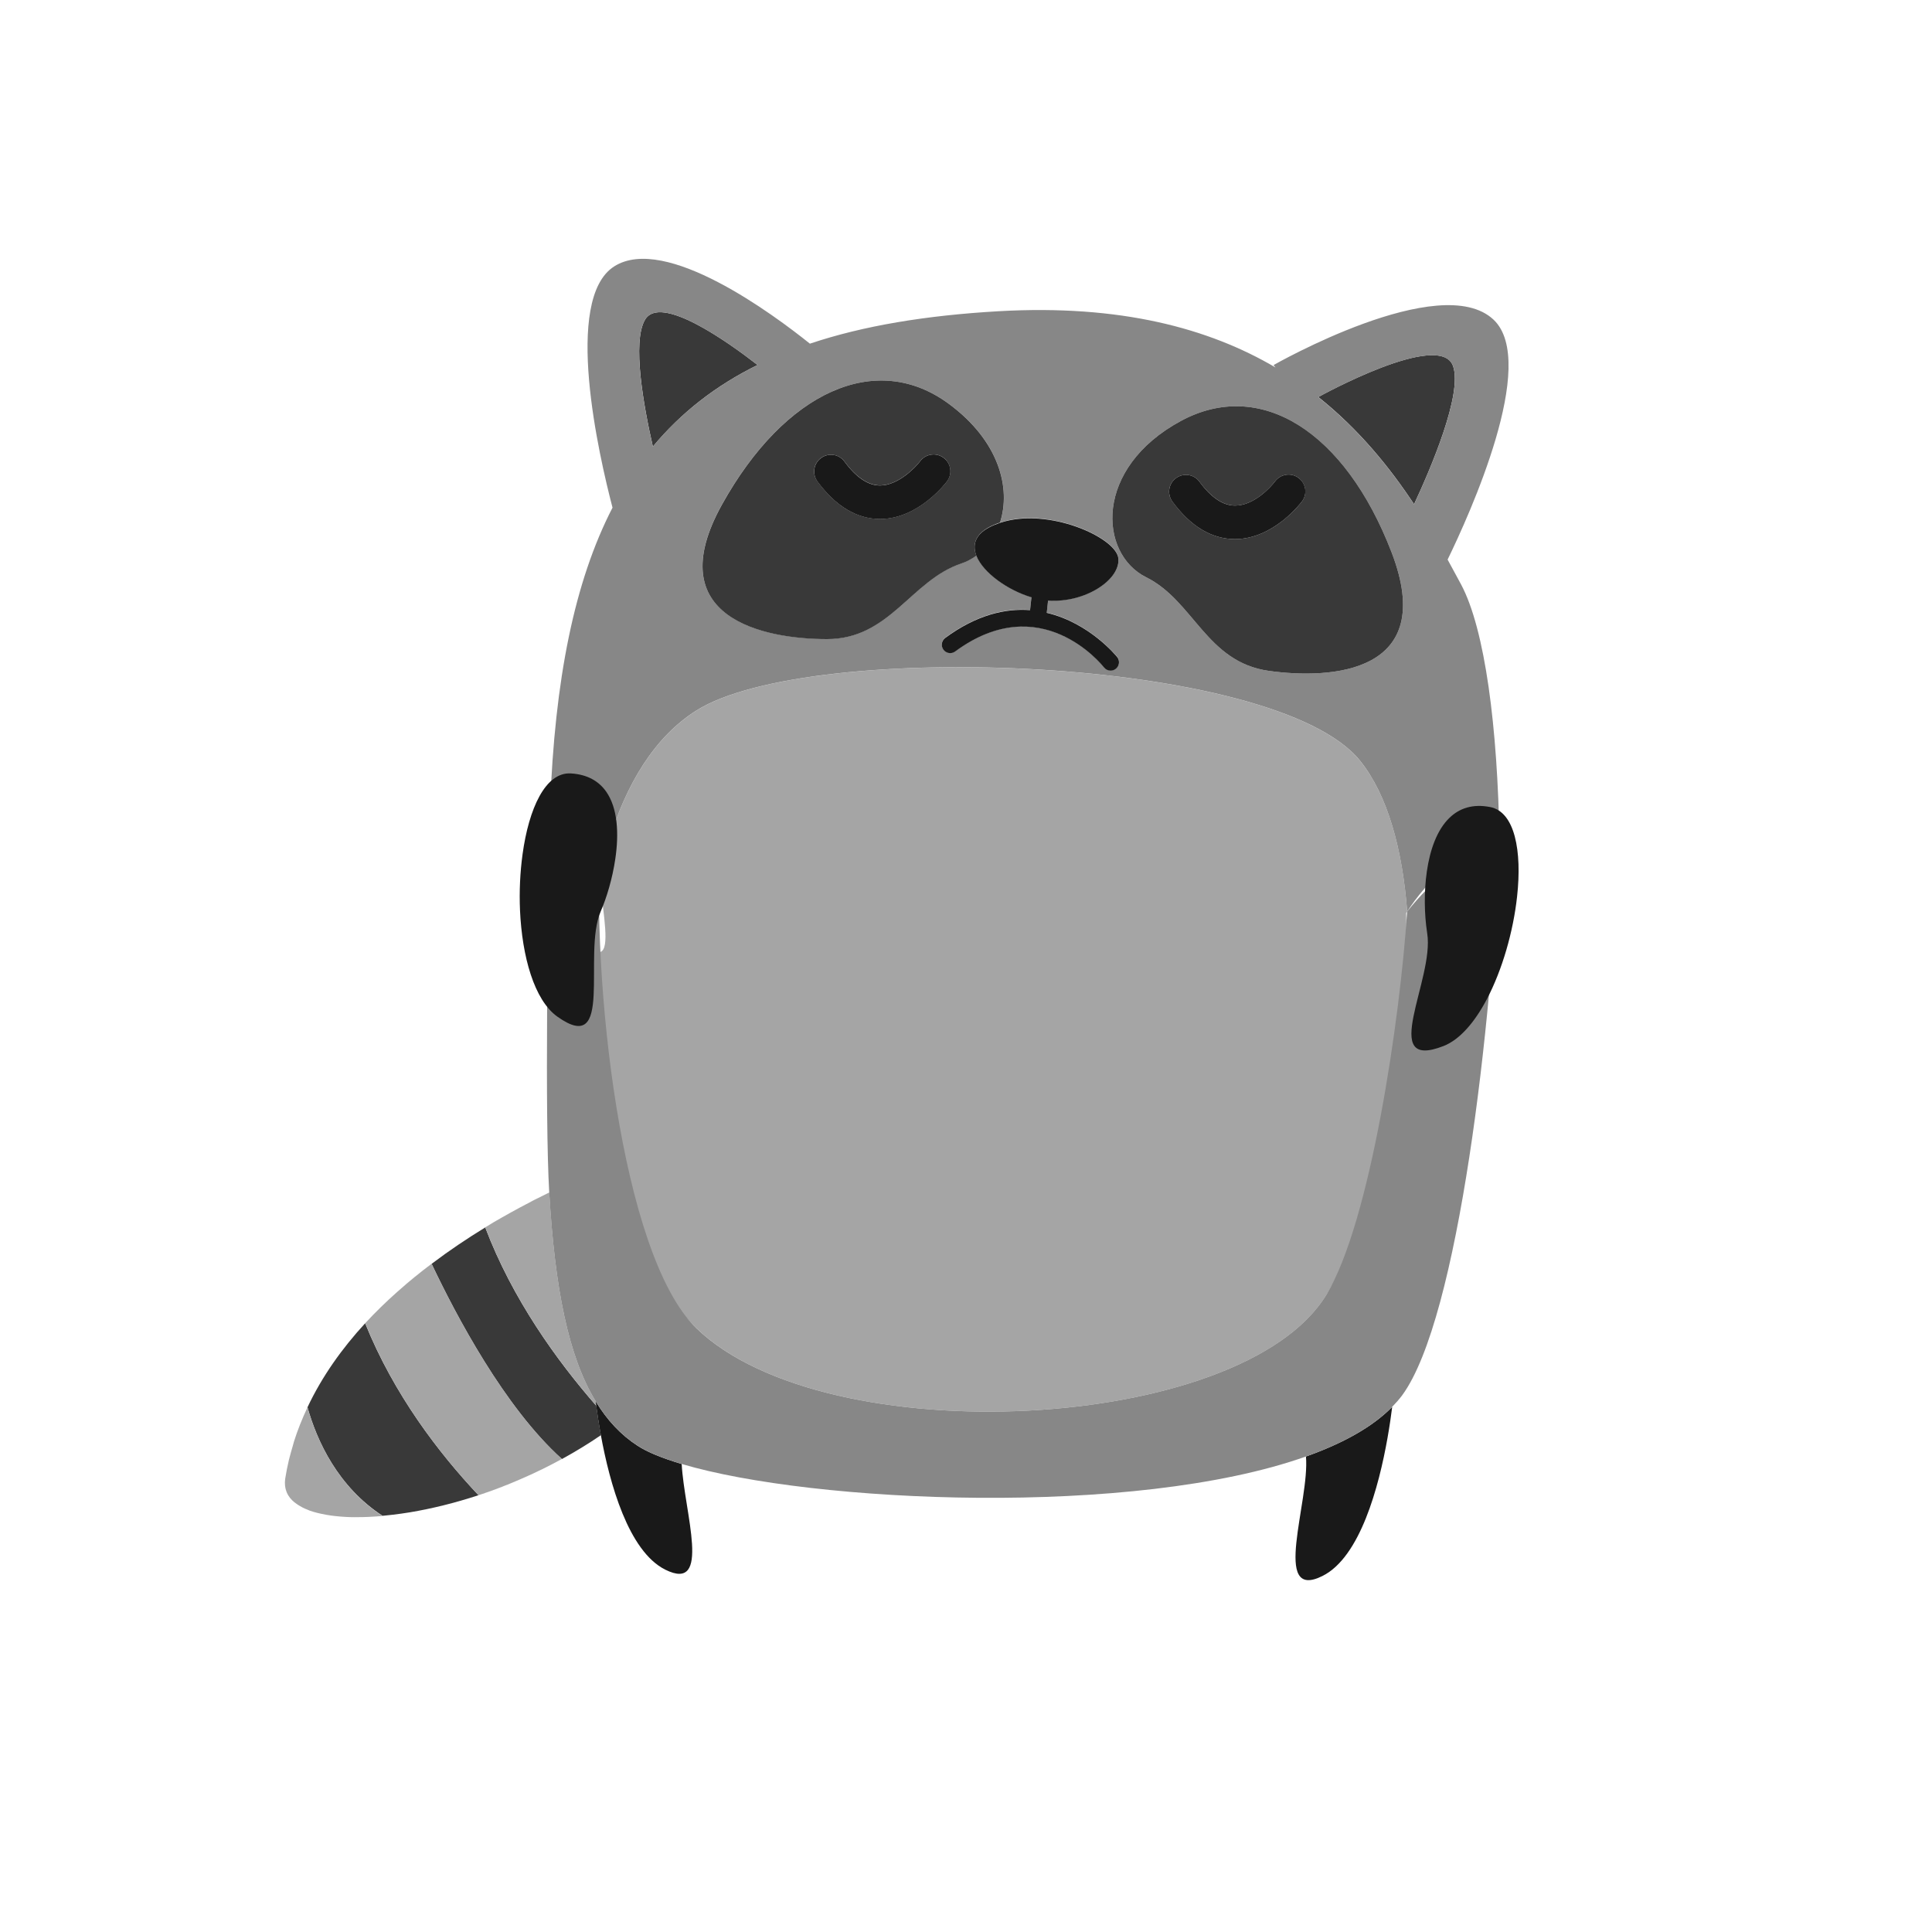 <?xml version="1.0" encoding="utf-8"?>
<!-- Generator: Adobe Illustrator 24.1.0, SVG Export Plug-In . SVG Version: 6.00 Build 0)  -->
<svg version="1.1" xmlns="http://www.w3.org/2000/svg" xmlns:xlink="http://www.w3.org/1999/xlink" x="0px" y="0px"
	 viewBox="0 0 250 250" style="enable-background:new 0 0 250 250;" xml:space="preserve">
<style type="text/css">
	.st0{fill:#A5A5A5;}
	.st1{fill:#393939;}
	.st2{fill:#191919;}
	.st3{fill:#878787;}
</style>
<g id="_x31_">
</g>
<g id="Designed_by_Vecteezy">
	<path class="st0" d="M181.96,118.15c0.04-0.06,0.09-0.13,0.13-0.19c-0.6-8.04-2.52-15.05-6.08-19.49
		c-10.87-13.59-71.22-15.77-85.9-6.52c-5.4,3.4-9.11,9.53-11.34,16.97c1.76,1.86,3.23,3.98,4.16,5.71c2.85,5.29,4.59-8.24-4.16-5.71
		c-3.55,1.03,2.42,17.28-2.4,13.81c-1.28,18.54,3.96,39.66,13.74,49.13c16.85,16.31,70.67,13.59,81.55-4.35
		c5.67-9.36,9.56-24.04,10.45-37.87"/>
	<path class="st1" d="M71.08,154.3c-1.2,0.59-2.47,1.23-3.78,1.94C68.61,155.54,69.88,154.89,71.08,154.3L71.08,154.3z"/>
	<path class="st1" d="M47.85,196.27c-0.28,0.01-0.56,0.02-0.83,0.03C47.3,196.3,47.57,196.29,47.85,196.27z"/>
	<path class="st1" d="M46.25,196.31c-0.26,0-0.51,0-0.76,0C45.74,196.31,46,196.31,46.25,196.31z"/>
	<path class="st1" d="M62.8,158.82c1.47-0.89,2.9-1.71,4.29-2.46C65.7,157.11,64.27,157.92,62.8,158.82z"/>
	<path class="st1" d="M51.45,167.12c1.43-1.27,2.9-2.46,4.39-3.59C54.35,164.66,52.88,165.86,51.45,167.12z"/>
	<path class="st1" d="M47.25,171.23c1.31-1.42,2.7-2.77,4.13-4.04C49.95,168.46,48.56,169.81,47.25,171.23z"/>
	<path class="st1" d="M67.32,191.43c-1.8,0.78-3.61,1.46-5.4,2.05C63.7,192.89,65.51,192.21,67.32,191.43z"/>
	<path class="st1" d="M72.7,188.8c-0.87,0.48-1.75,0.93-2.64,1.37C70.95,189.73,71.83,189.28,72.7,188.8z"/>
	<path class="st1" d="M70,190.2c-0.89,0.43-1.77,0.84-2.66,1.22C68.22,191.04,69.11,190.63,70,190.2z"/>
	<path class="st1" d="M47.25,171.23c-2.98,3.24-5.57,6.86-7.46,10.87c1.23,4.39,3.94,10.28,9.72,14.05
		c-0.28,0.03-0.56,0.04-0.83,0.06c1.39-0.1,2.85-0.27,4.38-0.52c2.8-0.47,5.79-1.2,8.86-2.21
		C56.78,188.03,50.97,180.45,47.25,171.23z"/>
	<path class="st1" d="M72.71,188.8c1.72-0.94,3.41-1.97,5.05-3.09c-0.27-1.45-0.46-2.74-0.6-3.8c-5.09-5.83-10.86-13.81-14.37-23.08
		c-2.29,1.4-4.64,2.97-6.94,4.71C59,170.2,65.31,182.16,72.71,188.8z"/>
	<path class="st0" d="M39.79,182.11L39.79,182.11C39.79,182.11,39.79,182.11,39.79,182.11c-0.34,0.72-0.66,1.45-0.95,2.19
		c-0.01,0.02-0.02,0.05-0.03,0.07c-0.28,0.71-0.54,1.44-0.77,2.17c-0.06,0.19-0.11,0.39-0.16,0.58c-0.17,0.58-0.34,1.17-0.49,1.77
		c-0.19,0.81-0.36,1.64-0.49,2.48c-0.04,0.29-0.04,0.56-0.02,0.82c0.01,0.08,0.02,0.15,0.03,0.23c0.03,0.19,0.07,0.36,0.14,0.54
		c0.03,0.07,0.05,0.15,0.08,0.22c0.09,0.2,0.21,0.4,0.35,0.58c0.02,0.02,0.03,0.05,0.05,0.07c0.16,0.2,0.35,0.39,0.56,0.56
		c0.07,0.06,0.15,0.12,0.23,0.17c0.16,0.12,0.33,0.23,0.51,0.33c0.1,0.06,0.2,0.11,0.3,0.17c0.21,0.11,0.44,0.21,0.68,0.3
		c0.09,0.03,0.16,0.07,0.25,0.11c0.31,0.11,0.65,0.21,1.01,0.3c0.15,0.04,0.32,0.07,0.48,0.11c0.23,0.05,0.46,0.1,0.71,0.14
		c0.19,0.03,0.38,0.06,0.57,0.09c0.25,0.04,0.52,0.06,0.78,0.09c0.22,0.02,0.44,0.05,0.67,0.06c0.39,0.03,0.79,0.05,1.2,0.06
		c0.25,0.01,0.5,0,0.76,0c0.26,0,0.51,0,0.77-0.01c0.27-0.01,0.55-0.02,0.83-0.03c0.27-0.01,0.55-0.03,0.83-0.05
		c0.28-0.02,0.55-0.04,0.83-0.06C43.73,192.38,41.02,186.49,39.79,182.11z"/>
	<path class="st0" d="M61.92,193.48L61.92,193.48C61.92,193.48,61.92,193.48,61.92,193.48c1.79-0.59,3.6-1.28,5.4-2.06
		c0.01,0,0.01,0,0.02-0.01c0.89-0.38,1.78-0.79,2.66-1.22c0.02-0.01,0.04-0.02,0.07-0.03c0.88-0.43,1.77-0.89,2.64-1.37
		c0,0,0,0,0.01,0v0c-7.4-6.64-13.71-18.59-16.87-25.26l0,0c0,0,0,0,0,0c-1.49,1.12-2.96,2.32-4.39,3.59
		c-0.02,0.02-0.05,0.04-0.07,0.06c-1.43,1.27-2.82,2.62-4.13,4.04c0,0,0,0,0,0v0C50.97,180.45,56.78,188.03,61.92,193.48z"/>
	<path class="st0" d="M77.08,181.33c-3.55-5.83-5.28-14.68-6-27.03c-1.2,0.59-2.47,1.23-3.78,1.94c-0.07,0.04-0.13,0.07-0.2,0.11
		c-1.39,0.75-2.83,1.57-4.29,2.46c-0.01,0-0.01,0.01-0.02,0.01h0c3.51,9.27,9.28,17.25,14.37,23.08
		C77.13,181.71,77.1,181.51,77.08,181.33z"/>
	<path class="st2" d="M77.08,181.33c0.02,0.18,0.05,0.38,0.07,0.57c0.14,1.06,0.33,2.34,0.6,3.8c1.14,6.23,3.56,15.02,8.33,17.41
		c6.06,3.03,2.47-7.38,2.13-13.67c-2.45-0.73-4.43-1.52-5.72-2.37C80.33,185.67,78.55,183.76,77.08,181.33z"/>
	<path class="st2" d="M168.99,188.47c0.51,5.8-4.54,18.8,2.14,15.46c4.89-2.44,7.3-11.59,8.41-17.84c0.28-1.59,0.48-2.99,0.61-4.04
		C177.59,184.67,173.72,186.79,168.99,188.47z"/>
	<path class="st1" d="M98.03,47.23c-3.77-2.93-12.59-9.25-14.57-5.85c-1.68,2.88-0.18,11.14,1.02,16.41
		C88.15,53.38,92.63,49.89,98.03,47.23z"/>
	<path class="st1" d="M182.98,65.25c2.1-4.5,6.3-14.26,5.05-17.87c-1.65-4.76-17.4,3.97-17.4,3.97l0.09,0.13
		C175.82,55.57,179.75,60.37,182.98,65.25z"/>
	<path class="st3" d="M78.77,108.91c2.23-7.44,5.94-13.57,11.34-16.97c14.68-9.24,75.02-7.07,85.9,6.52
		c3.56,4.44,5.47,11.45,6.08,19.49c2.37-3.68,7.4-8.96,11.94-9.16c-0.23-14.71-1.87-27.36-4.97-33.17
		c-0.56-1.05-1.14-2.12-1.74-3.21c2.82-5.79,11.78-25.49,5.96-31.03c-6.85-6.51-28.48,5.86-28.48,5.86l0.25,0.31
		c-8.64-5.08-20.08-8.17-35.79-7.28c-9.43,0.54-17.54,1.88-24.46,4.2c-4.61-3.7-18.7-14.21-25.32-10
		c-6.65,4.23-1.96,24.56-0.22,31.22c-4.94,9.57-7.48,22.26-8.08,38.73C73.81,104.58,76.52,106.53,78.77,108.91z M170.63,51.36
		c0,0,15.75-8.73,17.4-3.97c1.25,3.61-2.95,13.36-5.05,17.87c-3.23-4.88-7.16-9.68-12.26-13.76L170.63,51.36z M152.81,54.47
		c10.27-5.55,21.22,1.33,27.26,17c6.03,15.67-7.8,16.47-15.88,15.34c-8.08-1.14-9.71-9.05-15.87-12.11
		C142.16,71.64,141.52,60.57,152.81,54.47z M122.78,52.25c6.56,4.83,8.06,10.97,6.63,15.37c6.19-2.07,14.96,1.87,15.3,4.56
		c0.35,2.77-4.26,5.85-9.09,5.5l-0.17,1.59c5.58,1.32,9.06,5.66,9.12,5.73c0.37,0.47,0.28,1.15-0.19,1.52
		c-0.2,0.16-0.43,0.23-0.67,0.23c-0.32,0-0.64-0.14-0.86-0.42c-0.33-0.42-8.22-10.19-19.25-2.06c-0.49,0.36-1.16,0.25-1.52-0.23
		c-0.36-0.48-0.25-1.16,0.23-1.52c4.07-3,7.79-3.84,10.98-3.6l0.18-1.66c-3.01-0.9-6.26-3.16-7.13-5.38
		c-0.59,0.42-1.23,0.77-1.93,1.01c-6.52,2.17-9.24,9.79-17.4,9.79s-21.75-2.72-13.59-17.4C101.58,50.62,113.38,45.33,122.78,52.25z
		 M83.46,41.38c1.98-3.4,10.79,2.92,14.57,5.85c-5.39,2.66-9.88,6.14-13.55,10.55C83.27,52.52,81.78,44.26,83.46,41.38z"/>
	<path class="st3" d="M77.08,181.33c1.47,2.42,3.25,4.33,5.42,5.74c1.29,0.84,3.27,1.64,5.72,2.37c16.98,5.06,58.52,6.93,80.77-0.97
		c4.73-1.68,8.6-3.8,11.16-6.43c0.47-0.48,0.91-0.98,1.29-1.49c7.32-9.95,11.65-48.31,12.58-71.75c-4.63,1.68-8.69,5.09-11.94,9.16
		c-0.89,13.83-4.76,40.19-10.43,49.55c-10.87,17.94-64.69,20.66-81.55,4.35c-9.79-9.47-13.64-45.41-12.36-63.95
		c-2-1.44-5.05-2.54-6.58-3.46c-0.28,14.48-0.66,40.04-0.09,49.86v0C71.8,166.66,73.53,175.51,77.08,181.33z"/>
	<path class="st1" d="M93.42,65.3c-8.15,14.68,5.44,17.4,13.59,17.4s10.87-7.61,17.4-9.79c0.7-0.23,1.34-0.59,1.93-1.01
		c-0.53-1.36-0.19-2.71,1.69-3.71c0.44-0.23,0.9-0.42,1.37-0.57c1.44-4.4-0.07-10.54-6.63-15.37
		C113.38,45.33,101.58,50.62,93.42,65.3z M106.24,59.26c0.97-0.71,2.33-0.5,3.04,0.46c1.5,2.04,3.05,3.08,4.59,3.09
		c0,0,0.01,0,0.01,0c2.33,0,4.57-2.32,5.18-3.13c0.72-0.96,2.08-1.16,3.04-0.45c0.96,0.72,1.16,2.08,0.45,3.04
		c-0.15,0.2-3.69,4.88-8.67,4.88c-0.01,0-0.01,0-0.02,0c-3-0.01-5.72-1.64-8.08-4.86C105.06,61.33,105.27,59.97,106.24,59.26z"/>
	<path class="st1" d="M148.32,74.7c6.16,3.06,7.79,10.98,15.87,12.11c8.08,1.13,21.91,0.33,15.88-15.34
		c-6.03-15.67-16.99-22.55-27.26-17C141.52,60.57,142.16,71.64,148.32,74.7z M152.17,61.87c0.97-0.71,2.33-0.51,3.04,0.46
		c1.5,2.04,3.05,3.08,4.59,3.09c2.4,0.02,4.58-2.31,5.19-3.13c0.72-0.96,2.08-1.17,3.04-0.45c0.96,0.72,1.16,2.08,0.45,3.04
		c-0.15,0.2-3.69,4.88-8.67,4.88c-0.01,0-0.01,0-0.02,0c-3-0.01-5.72-1.64-8.08-4.86C150.99,63.94,151.2,62.58,152.17,61.87z"/>
	<path class="st2" d="M126.34,71.91c0.87,2.22,4.12,4.49,7.13,5.38l-0.18,1.66c-3.19-0.24-6.91,0.6-10.98,3.6
		c-0.48,0.36-0.59,1.04-0.23,1.52c0.36,0.48,1.03,0.59,1.52,0.23c11.03-8.13,18.92,1.64,19.25,2.06c0.21,0.27,0.53,0.42,0.86,0.42
		c0.24,0,0.47-0.08,0.67-0.23c0.47-0.37,0.56-1.05,0.19-1.52c-0.06-0.07-3.54-4.42-9.12-5.73l0.17-1.59
		c4.83,0.35,9.43-2.74,9.09-5.5c-0.34-2.69-9.11-6.63-15.3-4.56c-0.47,0.16-0.94,0.34-1.37,0.57
		C126.15,69.2,125.81,70.54,126.34,71.91z"/>
	<path class="st2" d="M67.29,117.82c0.27,5.93,1.82,11.58,4.83,13.73c7.42,5.29,3.23-8.1,5.61-13.61c0.78-1.8,1.52-4.27,1.89-6.8
		c0.48-3.24,0.33-6.58-1.2-8.73c-0.94-1.32-2.4-2.2-4.56-2.33c-3.29-0.18-5.43,4.55-6.24,10.45
		C67.3,112.86,67.18,115.36,67.29,117.82z"/>
	<path class="st2" d="M184.65,120.56c0.01,0.07,0.02,0.15,0.03,0.23c0.95,5.93-6.39,17.88,2.1,14.57c2.13-0.83,4.04-3.09,5.6-6.03
		c2.02-3.83,3.44-8.81,3.93-13.32c0.65-5.88-0.28-10.96-3.49-11.58c-2.28-0.44-3.98,0.17-5.24,1.38
		C184.29,108.95,184,116.23,184.65,120.56z"/>
	<path class="st2" d="M113.86,67.16c0.01,0,0.01,0,0.02,0c4.98,0,8.52-4.68,8.67-4.88c0.72-0.96,0.52-2.33-0.45-3.04
		c-0.96-0.72-2.32-0.52-3.04,0.45c-0.61,0.81-2.85,3.13-5.18,3.13c0,0-0.01,0-0.01,0c-1.54,0-3.09-1.04-4.59-3.09
		c-0.71-0.97-2.07-1.18-3.04-0.46c-0.97,0.71-1.17,2.07-0.46,3.04C108.14,65.51,110.86,67.15,113.86,67.16z"/>
	<path class="st2" d="M159.79,69.76c0.01,0,0.01,0,0.02,0c4.98,0,8.52-4.68,8.67-4.88c0.72-0.96,0.52-2.33-0.45-3.04
		c-0.96-0.72-2.32-0.51-3.04,0.45c-0.61,0.82-2.79,3.15-5.19,3.13c-1.54,0-3.09-1.04-4.59-3.09c-0.71-0.97-2.07-1.17-3.04-0.46
		c-0.97,0.71-1.17,2.07-0.46,3.04C154.07,68.12,156.79,69.75,159.79,69.76z"/>
</g>
</svg>
